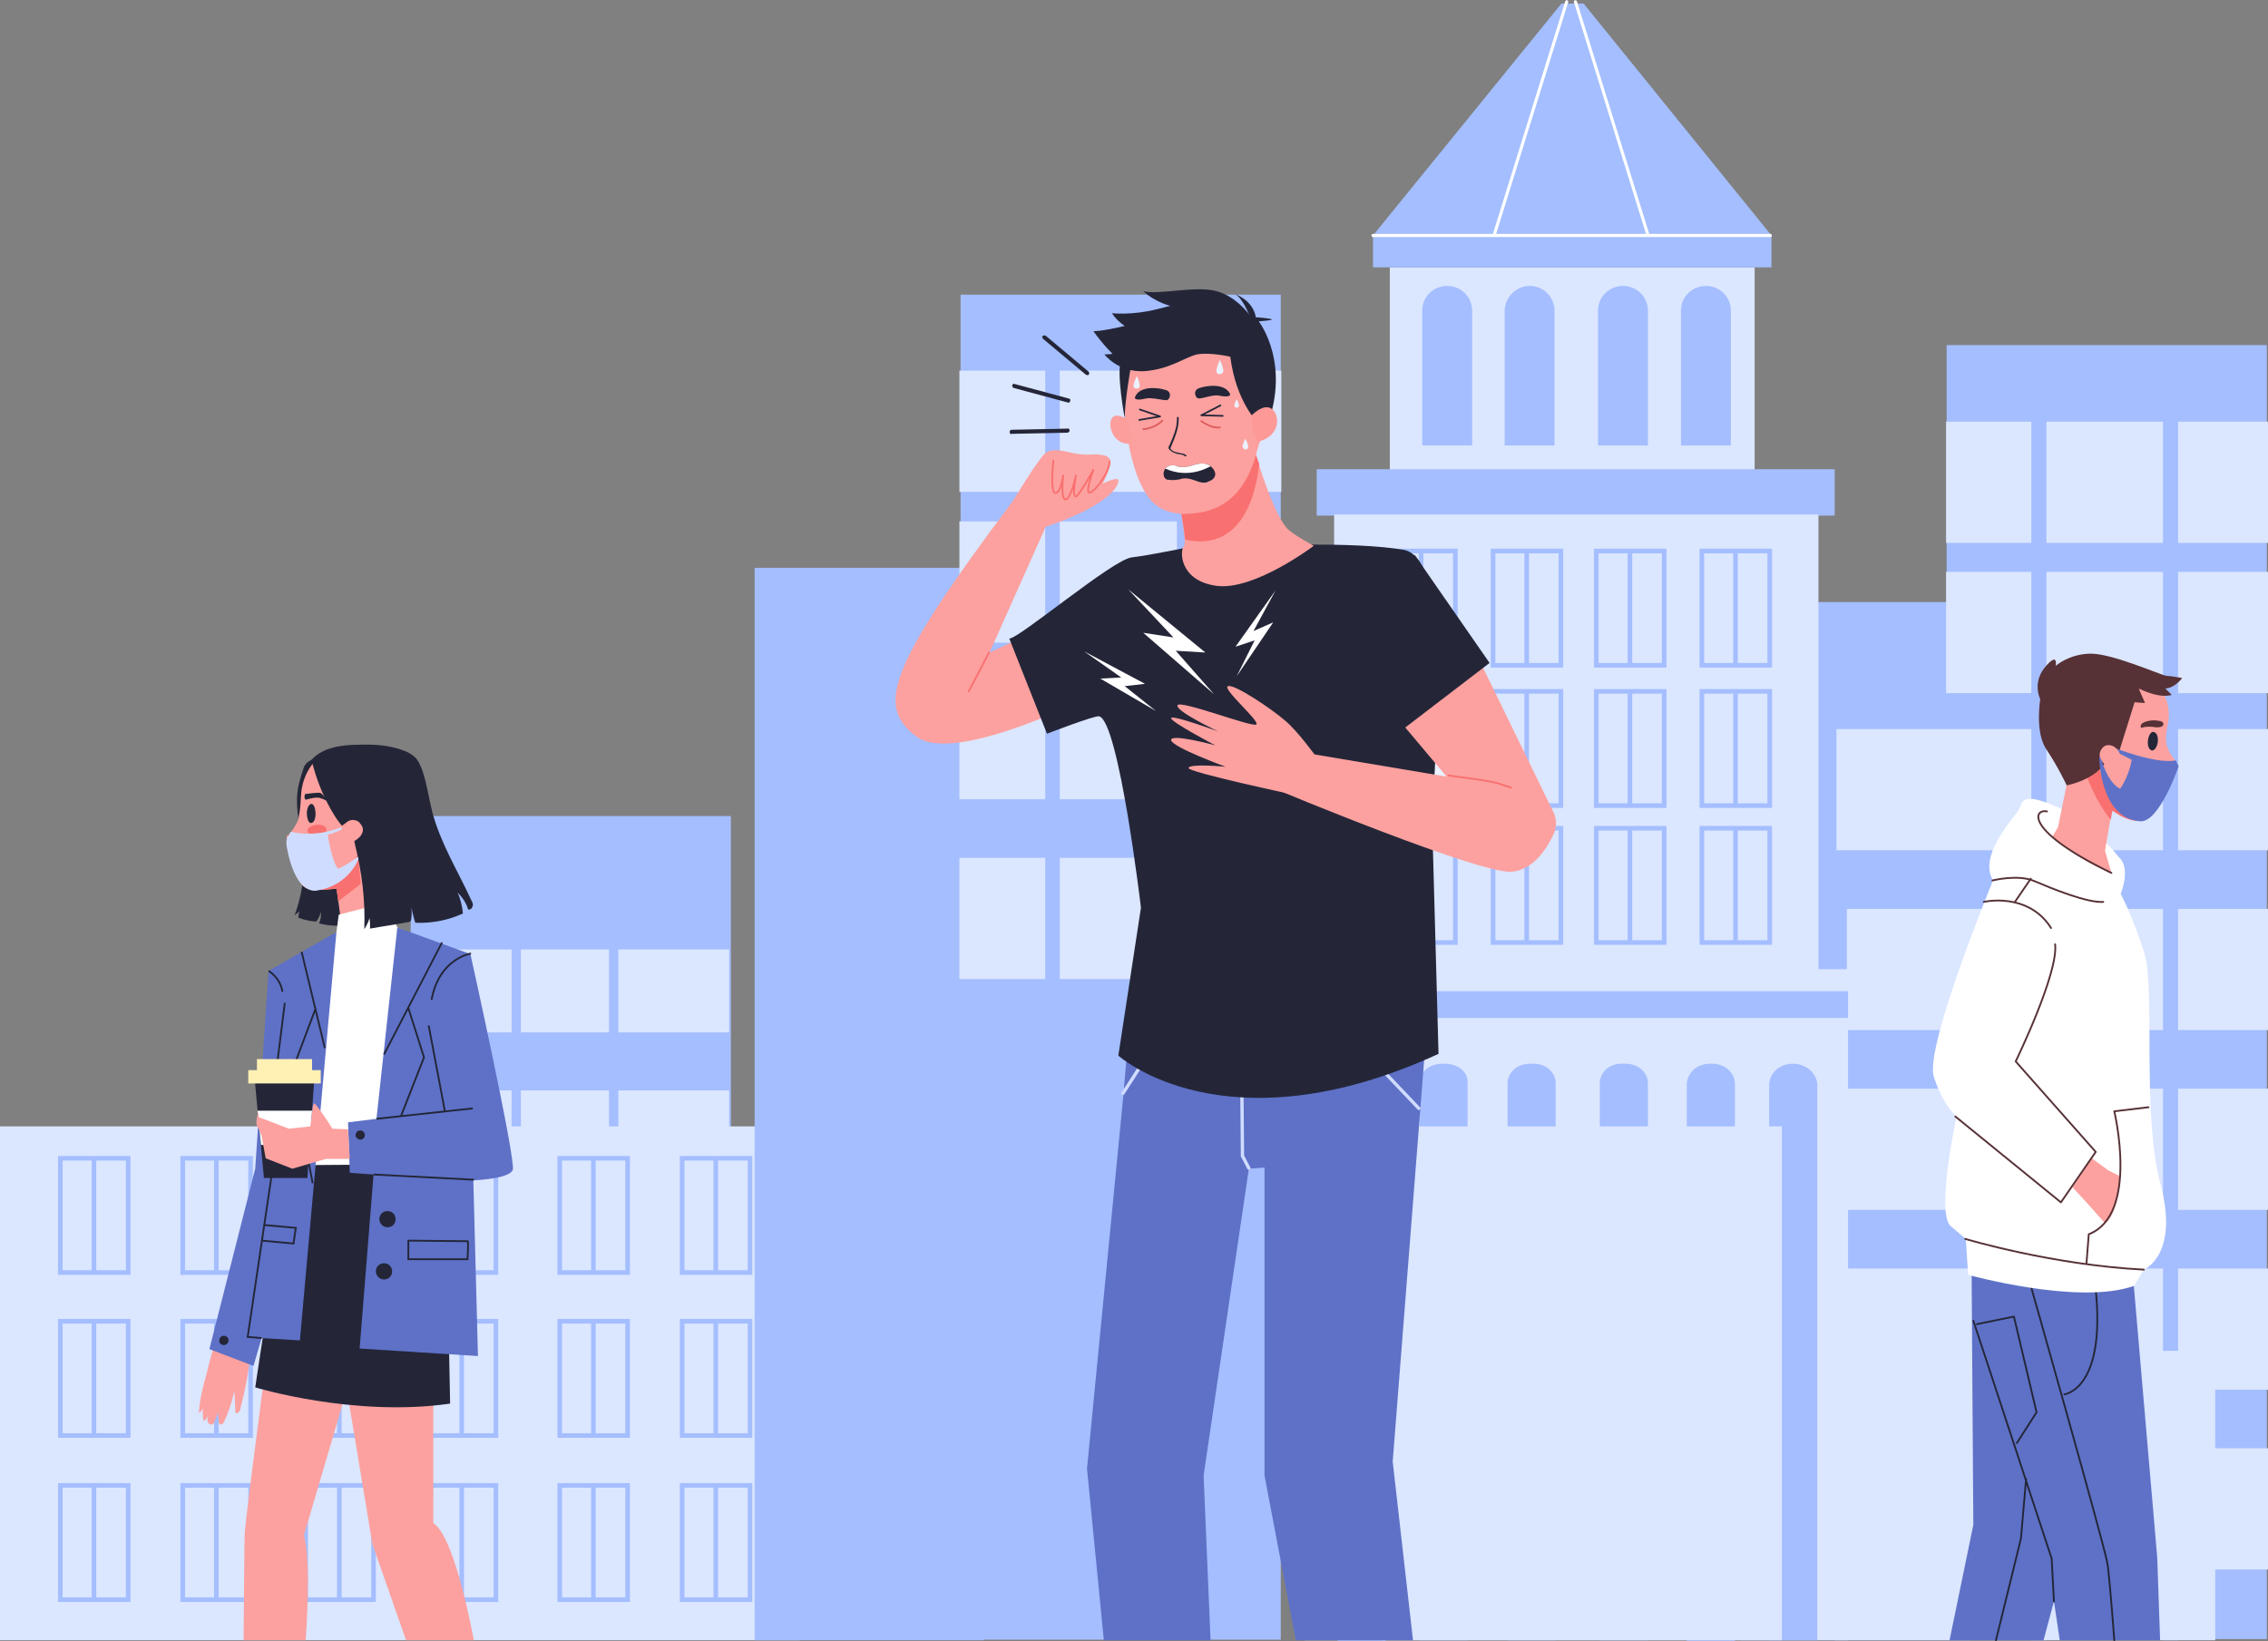<?xml version="1.0" encoding="utf-8"?>
<!-- Generator: Adobe Illustrator 22.1.0, SVG Export Plug-In . SVG Version: 6.00 Build 0)  -->
<svg version="1.1" id="Layer_1" xmlns="http://www.w3.org/2000/svg" xmlns:xlink="http://www.w3.org/1999/xlink" x="0px" y="0px"
	 width="391px" height="283px" viewBox="0 0 391 283" style="enable-background:new 0 0 391 283;" xml:space="preserve">
<rect x="0" y="0" width="391" height="283" fill="#808080" stroke="none"/>
<style type="text/css">
	.st0{fill:#A4BEFF;}
	.st1{fill:#DBE6FF;}
	.st2{fill:none;stroke:#A4BEFF;stroke-width:0.793;stroke-miterlimit:10;}
	.st3{fill:none;stroke:#FFFFFF;stroke-width:0.535;stroke-linecap:round;stroke-linejoin:round;stroke-miterlimit:10;}
	.st4{fill:#5E71C7;}
	.st5{fill:#FCA19F;}
	.st6{fill:#EBF1FF;}
	.st7{fill:#B4C9FF;}
	.st8{fill:none;stroke:#242638;stroke-width:0.311;stroke-linecap:round;stroke-linejoin:round;stroke-miterlimit:10;}
	.st9{fill:#FFFFFF;}
	.st10{fill:none;stroke:#563136;stroke-width:0.311;stroke-linecap:round;stroke-linejoin:round;stroke-miterlimit:10;}
	.st11{fill:#563136;}
	.st12{fill:#FFF9F8;}
	.st13{fill:#F97070;}
	.st14{fill:#242638;}
	.st15{fill:#E03D3D;}
	.st16{fill:#333333;}
	.st17{fill:none;stroke:#242638;stroke-width:0.311;stroke-miterlimit:10;}
	.st18{fill:#FFF0B3;}
	.st19{fill:#D0DCFF;}
	.st20{fill:none;stroke:#F97070;stroke-width:0.307;stroke-linecap:round;stroke-linejoin:round;stroke-miterlimit:10;}
	.st21{fill:none;stroke:#D0DCFF;stroke-width:0.57;stroke-linecap:round;stroke-linejoin:bevel;stroke-miterlimit:10;}
	.st22{fill:none;stroke:#F97070;stroke-width:0.308;stroke-linecap:round;stroke-linejoin:round;stroke-miterlimit:10;}
	.st23{fill:none;stroke:#242638;stroke-width:0.291;stroke-linecap:round;stroke-linejoin:round;stroke-miterlimit:10;}
	.st24{fill:#FD9997;}
	.st25{fill:#FC9E9C;}
	.st26{fill:none;stroke:#DD5B5B;stroke-width:0.291;stroke-linecap:round;stroke-linejoin:round;stroke-miterlimit:10;}
</style>
<g>
	<g>
		<polygon class="st0" points="126,140.7 70.8,140.7 70.8,282.5 126,282.5 126,140.7 		"/>
		<polygon class="st1" points="125.7,188 70.8,188 70.8,202.4 125.7,202.4 125.7,188 		"/>
		<polygon class="st1" points="125.7,163.7 70.8,163.7 70.8,178 125.7,178 125.7,163.7 		"/>
		<polygon class="st0" points="89.8,160.2 88.2,160.2 88.2,237.2 89.8,237.2 89.8,160.2 		"/>
		<polygon class="st0" points="106.6,160.2 105,160.2 105,237.2 106.6,237.2 106.6,160.2 		"/>
		<polygon class="st1" points="125.7,216.4 70.8,216.4 70.8,230.7 125.7,230.7 125.7,216.4 		"/>
		<polygon class="st1" points="137.9,194.2 0,194.2 0,282.8 137.9,282.8 137.9,194.2 		"/>
		<path class="st2" d="M129.3,199.7h-5.8h-5.9v19.7h11.7V199.7L129.3,199.7z M123.4,219.4v-19.5 M258,203.6h-5.8h-5.9v19.7H258
			V203.6L258,203.6z M252.1,223.3v-19.5 M278.2,203.6h-5.8h-5.9v19.7h11.7V203.6L278.2,203.6z M272.2,223.3v-19.5 M298.2,203.6h-5.8
			h-5.9v19.7h11.7V203.6L298.2,203.6z M292.2,223.3v-19.5 M258,227.9h-5.8h-5.9v19.7H258V227.9L258,227.9z M252.1,247.7v-19.5
			 M278.2,227.9h-5.8h-5.9v19.7h11.7V227.9L278.2,227.9z M272.2,247.7v-19.5 M298.2,227.9h-5.8h-5.9v19.7h11.7V227.9L298.2,227.9z
			 M292.2,247.7v-19.5 M258,253.2h-5.8h-5.9v19.7H258V253.2L258,253.2z M252.1,272.9v-19.5 M278.2,253.2h-5.8h-5.9v19.7h11.7V253.2
			L278.2,253.2z M272.2,272.9v-19.5 M298.2,253.2h-5.8h-5.9v19.7h11.7V253.2L298.2,253.2z M292.2,272.9v-19.5 M332.7,238.4h-5.8
			h-5.9v19.7h11.7V238.4L332.7,238.4z M326.8,258.1v-19.5 M352.9,238.4h-5.8h-5.9v19.7h11.7V238.4L352.9,238.4z M347,258.1v-19.5
			 M372.9,238.4h-5.8h-5.9v19.7h11.7V238.4L372.9,238.4z M367,258.1v-19.5 M108.2,199.7h-5.8h-5.9v19.7h11.7V199.7L108.2,199.7z
			 M102.3,219.4v-19.5 M85.5,199.7h-5.8h-5.9v19.7h11.7V199.7L85.5,199.7z M79.6,219.4v-19.5 M64.4,199.7h-5.8h-5.9v19.7h11.7V199.7
			L64.4,199.7z M58.5,219.4v-19.5 M43.2,199.7h-5.8h-5.9v19.7h11.7V199.7L43.2,199.7z M37.3,219.4v-19.5 M22.1,199.7h-5.8h-5.9v19.7
			h11.7V199.7L22.1,199.7z M16.2,219.4v-19.5 M129.3,227.8h-5.8h-5.9v19.7h11.7V227.8L129.3,227.8z M123.4,247.5v-19.5 M108.2,227.8
			h-5.8h-5.9v19.7h11.7V227.8L108.2,227.8z M102.3,247.5v-19.5 M85.5,227.8h-5.8h-5.9v19.7h11.7V227.8L85.5,227.8z M79.6,247.5
			v-19.5 M64.4,227.8h-5.8h-5.9v19.7h11.7V227.8L64.4,227.8z M58.5,247.5v-19.5 M43.2,227.8h-5.8h-5.9v19.7h11.7V227.8L43.2,227.8z
			 M37.3,247.5v-19.5 M22.1,227.8h-5.8h-5.9v19.7h11.7V227.8L22.1,227.8z M16.2,247.5v-19.5 M129.3,256.1h-5.8h-5.9v19.7h11.7V256.1
			L129.3,256.1z M123.4,275.9v-19.5 M108.2,256.1h-5.8h-5.9v19.7h11.7V256.1L108.2,256.1z M102.3,275.9v-19.5 M85.5,256.1h-5.8h-5.9
			v19.7h11.7V256.1L85.5,256.1z M79.6,275.9v-19.5 M64.4,256.1h-5.8h-5.9v19.7h11.7V256.1L64.4,256.1z M58.5,275.9v-19.5
			 M43.2,256.1h-5.8h-5.9v19.7h11.7V256.1L43.2,256.1z M37.3,275.9v-19.5 M22.1,256.1h-5.8h-5.9v19.7h11.7V256.1L22.1,256.1z
			 M16.2,275.9v-19.5"/>
		<polygon class="st0" points="339.6,103.8 300.1,103.8 300.1,282.8 339.6,282.8 339.6,103.8 		"/>
		<polygon class="st0" points="390.8,59.5 335.6,59.5 335.6,282.6 390.8,282.6 390.8,59.5 		"/>
		<polygon class="st1" points="391,239.6 318.4,239.6 318.4,218.7 391,218.7 391,239.6 		"/>
		<polygon class="st1" points="391,270.6 316.6,270.6 316.6,249.7 391,249.7 391,270.6 		"/>
		<polygon class="st0" points="169.6,97.9 130.1,97.9 130.1,282.8 169.6,282.8 169.6,97.9 		"/>
		<polygon class="st0" points="220.8,50.8 165.6,50.8 165.6,282.7 220.8,282.7 220.8,50.8 		"/>
		<polygon class="st1" points="318.6,167.1 224.9,167.1 224.9,282.8 318.6,282.8 318.6,167.1 		"/>
		<path class="st0" d="M234.8,183.4L234.8,183.4c-2.3,0-4.2,1.4-4.2,3.1v96.4h8.3v-96.4C239,184.7,237.1,183.4,234.8,183.4
			L234.8,183.4z"/>
		<path class="st0" d="M249.1,183.4h-0.4c-2.2,0-4,1.4-4,3.2v96.2h8.3v-96.2C253.1,184.8,251.3,183.4,249.1,183.4L249.1,183.4z"/>
		<path class="st0" d="M264.5,183.4h-0.8c-2.1,0-3.8,1.5-3.8,3.4v96h8.3v-96C268.2,184.9,266.5,183.4,264.5,183.4L264.5,183.4z"/>
		<path class="st0" d="M309.1,183.4L309.1,183.4c2.3,0,4.2,1.7,4.2,3.7v95.7H305v-95.7C305,185,306.8,183.4,309.1,183.4L309.1,183.4
			z"/>
		<path class="st0" d="M294.8,183.4h0.4c2.2,0,3.9,1.6,3.9,3.5v96h-8.3v-96C290.9,184.9,292.6,183.4,294.8,183.4L294.8,183.4z"/>
		<path class="st0" d="M279.5,183.4h0.8c2.1,0,3.8,1.5,3.8,3.4v96h-8.3v-96C275.8,184.9,277.4,183.4,279.5,183.4L279.5,183.4z"/>
		<polygon class="st1" points="307.2,194.2 238.2,194.2 238.2,282.8 307.2,282.8 307.2,194.2 		"/>
		<polygon class="st1" points="220.9,84.8 165.4,84.8 165.4,63.9 220.9,63.9 220.9,84.8 		"/>
		<polygon class="st1" points="220.9,110.8 165.4,110.8 165.4,89.9 220.9,89.9 220.9,110.8 		"/>
		<polygon class="st1" points="220.9,137.8 165.4,137.8 165.4,116.9 220.9,116.9 220.9,137.8 		"/>
		<polygon class="st1" points="220.9,168.8 165.4,168.8 165.4,147.9 220.9,147.9 220.9,168.8 		"/>
		<polygon class="st0" points="205.4,59.6 202.9,59.6 202.9,173.5 205.4,173.5 205.4,59.6 		"/>
		<polygon class="st0" points="182.7,59.6 180.2,59.6 180.2,173.5 182.7,173.5 182.7,59.6 		"/>
		<polygon class="st1" points="391,93.6 335.5,93.6 335.5,72.7 391,72.7 391,93.6 		"/>
		<polygon class="st1" points="391,119.5 335.5,119.5 335.5,98.6 391,98.6 391,119.5 		"/>
		<polygon class="st1" points="391,146.6 316.6,146.6 316.6,125.7 391,125.7 391,146.6 		"/>
		<polygon class="st1" points="391,177.6 318.4,177.6 318.4,156.7 391,156.7 391,177.6 		"/>
		<polygon class="st1" points="391,208.6 316.6,208.6 316.6,187.7 391,187.7 391,208.6 		"/>
		<polygon class="st0" points="375.5,68.4 372.9,68.4 372.9,282.8 375.5,282.8 375.5,68.4 		"/>
		<polygon class="st0" points="352.8,68.4 350.2,68.4 350.2,282.8 352.8,282.8 352.8,68.4 		"/>
		<polygon class="st1" points="302.5,46.1 239.6,46.1 239.6,81.1 302.5,81.1 302.5,46.1 		"/>
		<polygon class="st0" points="318.6,170.9 224.9,170.9 224.9,175.5 318.6,175.5 318.6,170.9 		"/>
		<polygon class="st0" points="316.3,80.9 227,80.9 227,88.9 316.3,88.9 316.3,80.9 		"/>
		<path class="st0" d="M279.8,49.3L279.8,49.3c2.4,0,4.3,1.9,4.3,4.3v23.2h-8.6V53.5C275.5,51.2,277.4,49.3,279.8,49.3L279.8,49.3z"
			/>
		<path class="st0" d="M294.1,49.3L294.1,49.3c2.4,0,4.3,1.9,4.3,4.3v23.2h-8.6V53.5C289.8,51.2,291.7,49.3,294.1,49.3L294.1,49.3z"
			/>
		<path class="st0" d="M249.5,49.3L249.5,49.3c2.4,0,4.3,1.9,4.3,4.3v23.2h-8.6V53.5C245.2,51.2,247.1,49.3,249.5,49.3L249.5,49.3z"
			/>
		<path class="st0" d="M263.7,49.3L263.7,49.3c2.4,0,4.3,1.9,4.3,4.3v23.2h-8.6V53.5C259.5,51.2,261.4,49.3,263.7,49.3L263.7,49.3z"
			/>
		<polygon class="st1" points="313.5,88.7 230,88.7 230,167.6 313.5,167.6 313.5,88.7 		"/>
		<path class="st2" d="M250.9,95h-5.8h-5.9v19.7h11.7V95L250.9,95z M245,114.7V95.2 M269.1,95h-5.8h-5.9v19.7h11.7V95L269.1,95z
			 M263.2,114.7V95.2 M286.9,95h-5.8h-5.9v19.7h11.7V95L286.9,95z M281,114.7V95.2 M305.1,95h-5.8h-5.9v19.7h11.7V95L305.1,95z
			 M299.2,114.7V95.2 M250.9,119.2h-5.8h-5.9v19.7h11.7V119.2L250.9,119.2z M245,138.9v-19.5 M269.1,119.2h-5.8h-5.9v19.7h11.7
			V119.2L269.1,119.2z M263.2,138.9v-19.5 M286.9,119.2h-5.8h-5.9v19.7h11.7V119.2L286.9,119.2z M281,138.9v-19.5 M305.1,119.2h-5.8
			h-5.9v19.7h11.7V119.2L305.1,119.2z M299.2,138.9v-19.5 M250.9,142.8h-5.8h-5.9v19.7h11.7V142.8L250.9,142.8z M245,162.5V143
			 M269.1,142.8h-5.8h-5.9v19.7h11.7V142.8L269.1,142.8z M263.2,162.5V143 M286.9,142.8h-5.8h-5.9v19.7h11.7V142.8L286.9,142.8z
			 M281,162.5V143 M305.1,142.8h-5.8h-5.9v19.7h11.7V142.8L305.1,142.8z M299.2,162.5V143"/>
		<polygon class="st0" points="273,0.6 269.2,0.6 236.7,40.6 236.7,46.1 305.4,46.1 305.4,40.6 273,0.6 		"/>
		<path class="st3" d="M236.7,40.6h68.5 M271.6,0.3l12.5,40.2 M270.1,0.3l-12.5,40.2"/>
		<polygon class="st1" points="381.9,232.9 316.3,232.9 316.3,282.8 381.9,282.8 381.9,232.9 		"/>
	</g>
	<g>
		<path class="st4" d="M190.3,282.8l-2.9-29.6l6.3-64.7l1-12l40-3.6l11,7.6l-5.6,71.5l3.5,30.8h-20.2l-5.4-28.4l0-53.1l-2.7,0.2
			l-7.8,52.9l1.2,28.4H190.3z"/>
		<path class="st5" d="M70,282.8h11.7c-1.8-9.2-4.3-18.5-7-20.2v-36l-17,0.4l6.5,39.2L70,282.8z"/>
		<path class="st5" d="M52.7,282.8c0.5-7.6,0.6-14.7-0.3-18.1l10.3-35l-15.5-4.8c0,0-4.8,36-5,39.4c-0.1,1.3-0.1,9.4-0.2,18.5H52.7z
			"/>
		<polygon class="st6" points="250.8,137.8 195.3,137.8 195.3,116.9 250.8,116.9 250.8,137.8 		"/>
		<polygon class="st7" points="212.6,59.6 210.1,59.6 210.1,173.5 212.6,173.5 212.6,59.6 		"/>
		<polygon class="st7" points="68.9,160.2 67.3,160.2 67.3,237.2 68.9,237.2 68.9,160.2 		"/>
		<g>
			<polygon class="st4" points="336.1,282.8 352.3,282.8 354.1,276.1 355.1,282.8 372.4,282.8 371.9,268.5 367.6,218.6 339.9,218.5 
				340.2,262.9 			"/>
			<path class="st8" d="M354.1,276.1l-0.4-7.4l-13.5-41 M364.5,282.7 M349.6,219.9c0,0,13.2,46.5,13.7,49.6c0.2,1,0.7,6.5,1.2,13.3
				 M344.1,282.8 M349.3,255l-0.9,10.3l-4.3,17.5 M355.9,240.4c0,0,7.4-0.8,5.3-19 M340.8,228.3l6.4-1.3l3.9,16.5l-3.4,5.3"/>
			<path class="st9" d="M365.2,147.7c0,0-4.4-5.9-10.6-8.6c-6.2-2.7-5.9-0.8-6.5,0.4c-0.6,1.2-7.2,7.9-4.5,12.3
				c0,0-11.9,28.8-10.2,33.9c1.7,5.1,3.9,6.8,3.9,6.8s-3.6,16.7-1,18.9c2.6,2.2,2.6,2.2,2.6,2.2l0.4,6.2c0,0,19.1,5.3,28.6,1.9
				l1.7-2.8c0,0,6.1-2.5,2.9-14.6c-3.3-12.1-0.9-33.7-2.8-39.9c-1.9-6.2-4.1-10.3-4.1-10.3S367.5,149.6,365.2,147.7L365.2,147.7z"/>
			<path class="st5" d="M360.6,199.7l2.9,2.1l2,1c0,0-0.4,6.8-2.6,8.1l-3.2-3.6l-2.4-2.6L360.6,199.7L360.6,199.7z"/>
			<path class="st10" d="M337.1,192.5l18.2,14.8l6-8.7L347.5,183c0,0,7.4-15.2,6.8-20.2 M370.4,190.9l-5.9,0.7
				c0,0,4.3,17.8-4.4,21.2l-0.4,5.1 M338.8,213.6c0,0,15,4.5,30.8,5.3 M343.5,151.8c0,0,4.4-1.1,7.2,0.1c2.8,1.2,9.1,3.8,11.9,3.6
				 M342,155.5c0,0,2.5-0.6,5.4,0.1c2.1,0.5,4.5,1.7,6.2,4.4 M350.1,151.5l-2.8,4.1"/>
			<path class="st5" d="M364.3,138.5l-1.4,8.2l1.1,3.8c0,0-4.1-1.2-10.2-6.2l1-1.7l2.1-10.3L364.3,138.5L364.3,138.5z"/>
			<path class="st5" d="M352,126.6c-0.5-2.3-0.5-4.8,0.5-7.3c2.9-7.8,11.4-6.1,17.3-3c2.5,1.3,4.2,4.2,4.1,7.1
				c0,1.3-0.5,2.5-0.5,3.8c0,2.8,2,3.9,1.9,4.6c-0.1,0.4-1.1,1.3-1.4,1.1c-0.1,0-0.4,0.7-0.5,1c-0.2,1.6-0.6,3.6-1.4,4.9
				c-2.6,4.9-6.9,1.6-10.5-1.1C357.5,134.9,353.1,131.6,352,126.6L352,126.6z"/>
			<path class="st11" d="M372.3,124.3c-1-0.2-2-0.1-2.8,0.3c-0.2,0.1-0.3,0.2-0.4,0.4c-0.1,0.2-0.1,0.4,0.1,0.5
				c0.4-0.2,0.9-0.2,1.4-0.2c0.3,0,0.6,0,1,0.1c0.3,0,0.7,0,1-0.1c0.3-0.1,0.5-0.5,0.3-0.7C372.7,124.4,372.5,124.3,372.3,124.3
				L372.3,124.3z"/>
			<path class="st12" d="M373.5,134.7c-0.2,0-0.5,0-0.7-0.1c-0.9-0.2-1.8-0.4-2.7-0.7l-0.2,0l-0.1,0.2c0,0.2,0,0.4,0.1,0.6
				c0.4,1.4,1.5,2.6,2.9,3C373.1,136.7,373.3,135.7,373.5,134.7L373.5,134.7z"/>
			<path class="st13" d="M369.7,141.3c-2.1-0.6-7.8-5.2-7.7-9.5l-2.4,1.7c0,0,1.8,5,4.3,7.8c0.1-0.5,0.2-1.4,0.3-1.5
				C366.2,141.2,368.1,141.9,369.7,141.3L369.7,141.3z"/>
			<path class="st11" d="M356.3,135.4c0,0,5.7-1,7.2-5l1.8-0.7l3.7-11.8l-17.2,2.2c0,0-1.1,6.1,1,9.1
				C354.8,132.2,356.3,135.4,356.3,135.4L356.3,135.4z"/>
			<path class="st14" d="M372,127.9c0.1-0.9-0.2-1.6-0.7-1.7c-0.5-0.1-0.9,0.6-1,1.5c-0.1,0.9,0.2,1.6,0.7,1.7
				C371.5,129.4,371.9,128.7,372,127.9L372,127.9z"/>
			<path class="st10" d="M352.9,139.9c-2.4-0.5-3.8,3.4,11.1,10.6"/>
			<path class="st11" d="M352,121.1c0,0-1.9-3,0.5-6c2.4-2.9,1.9-0.3,1.9-0.3s2.2-2,5.9-2.1c3.7-0.1,12,3.6,13.1,3.8
				c1.2,0.1,2.8,0.4,2.8,0.4s-1.2,1.7-2.9,1.8l1.1,1.1c0,0-1.8,0.8-5.7-1.1l1.1,2.5c0,0-2.9-0.1-3.3-0.5
				C365.9,120.3,352,121.1,352,121.1L352,121.1z"/>
			<path class="st4" d="M364.4,128.9c0,0,7.3,2.9,10.7,2.2l0.5,1c0,0-3.3,9.7-6.6,9.5c-7.1-0.5-7.1-11.2-7.1-11.2l0.3,0.3
				c0,0,1,4.1,3.3,5.3c0,0,1.5-2,2-5l-4.1-2.1L364.4,128.9L364.4,128.9z"/>
			<path class="st5" d="M362,130.4c0.1,0.3,0.2,0.5,0.3,0.7c0.3,0.6,1,1.1,1.6,1c0.4-0.1,0.8-0.4,1-0.7c0.2-0.4,0.4-0.8,0.5-1.2
				c0-0.1,0.1-0.2,0-0.3c0-0.1-0.1-0.2-0.1-0.3c-0.3-0.4-0.6-0.8-1.1-1c-0.5-0.2-1.2-0.2-1.6,0.2C362.1,129.3,361.9,129.9,362,130.4
				L362,130.4z"/>
		</g>
		<path class="st5" d="M37.6,243.5c0,0.5,0.1,1,0.1,1.5c0,0.3,0.1,0.6,0.4,0.6c0.2,0,0.4-0.2,0.5-0.4c0.8-1.7,1.4-3.5,1.8-5.4
			c0.1,1.3,0.1,2.5,0.2,3.8c0.3,0.2,0.7-0.2,0.8-0.6c1-3.7,1.6-7.5,2-11.2c0-0.2,0-0.3,0-0.5c-0.1-0.2-0.2-0.3-0.4-0.4
			c-1.5-1.1-3.5-1.6-5.4-1.4c-0.7,2.5-1.4,4.9-2,7.4c-0.6,2.2-1.2,4.4-1.3,6.7c0.5-0.3,0.8-0.8,0.8-1.3c-0.2,0.9-0.2,1.8,0,2.7
			c0.4-0.2,0.6-0.6,0.8-0.9c-0.1,0.3-0.2,0.7-0.1,1c0.1,0.3,0.5,0.6,0.8,0.5c0.2-0.1,0.3-0.3,0.4-0.5
			C37.2,244.5,37.4,244,37.6,243.5L37.6,243.5z"/>
		<path class="st14" d="M60.8,159.4c-0.1-1.5-0.3-3.1-0.3-4.6c-0.1-2.2,0-4.4-0.2-6.5c-0.2-1.9-0.5-3.8-0.8-5.8
			c-0.5-2.7-0.9-5.4-1.4-8c-0.2-1.2-0.5-2.6-1.4-3.5c-0.2-0.2-0.4-0.4-0.7-0.4c-0.2-0.1-0.5,0-0.7,0c-1,0.2-2.1,0.4-2.7,1.3
			c-0.2,0.3-0.3,0.6-0.4,1c-0.3,0.8-0.5,1.6-0.7,2.4c-0.9,3.9,0.5,8,0.8,12c0.3,3.6-0.3,7.2-1.5,10.5c0.3-0.2,0.5-0.4,0.8-0.7
			c-0.1,0.4-0.1,0.8-0.2,1.1c1,0.4,2,0.6,3.1,0.7c0.4-0.5,0.7-1.1,0.8-1.7c0.1,0.7,0,1.3-0.3,2C56.8,159.7,58.8,159.7,60.8,159.4
			L60.8,159.4z"/>
		<path class="st5" d="M58,129.2c-3,0.3-5.3,3.4-5.9,6.4c-0.3,1.3-0.2,2.7-0.4,4.1c-0.1,0.8-1.4,6.9-0.8,9.7c1,4.3,1.2,4.6,9.7,3.5
			C73.1,151.2,80.8,126.8,58,129.2L58,129.2z"/>
		<path class="st14" d="M52.7,137.9c0,0,1.8-0.6,2.5-0.3c0.7,0.2,1.4,0.6,1.4,0.6s-1-1.4-1.4-1.5c-0.4-0.1-2.6,0.2-2.6,0.2
			S52.3,137.5,52.7,137.9L52.7,137.9z"/>
		<path class="st14" d="M54.4,140.3c0-0.9-0.3-1.7-0.7-1.7c-0.4,0-0.8,0.7-0.8,1.6c0,0.9,0.3,1.7,0.7,1.7
			C54.1,141.9,54.4,141.2,54.4,140.3L54.4,140.3z"/>
		<path class="st13" d="M53,143.2c0-0.5,0.7-0.9,1.6-1c0.9-0.1,1.7,0.3,1.7,0.8c0,0.5-0.7,0.9-1.6,1C53.8,144,53,143.7,53,143.2
			L53,143.2z"/>
		<path class="st5" d="M49.4,144.4c0,0.1,0.1,0.2,0.1,0.3c0.3,0.5,1.1,0.9,1.6,1.1c0.6-1.2,0.7-2.6,1-3.9c0.1-0.6,0.1-1.3-0.3-1.6
			c-0.4,1.4-1.2,2.7-2.1,3.7C49.5,144,49.4,144.2,49.4,144.4L49.4,144.4z"/>
		<path class="st5" d="M57.9,152.3c0,0,1.2,8.4,1.1,8.8c-0.1,0.4-0.7,1.4-0.7,1.4s5.4,2.1,8.8-1.5c0,0-0.1-2.3-0.5-2.9
			c-0.4-0.6-2.1-7.7-2.1-7.7L57.9,152.3L57.9,152.3z"/>
		<path class="st13" d="M61.7,147.2l0.5,5.2l-3.9,3c-0.1-0.8-0.2-1.6-0.3-2.2c-2.5,0.3-4,0.3-5,0C53.8,153.1,59.2,152.7,61.7,147.2
			L61.7,147.2z"/>
		<path class="st15" d="M53,147.3c-0.4,0-0.7,0-1.1-0.1c-0.2,0-0.4-0.1-0.6-0.1c-0.2,0-0.4,0.1-0.5,0.2c0,0.8,0,1.5,0.2,2
			c0,0.1,0,0.2,0.1,0.3c0.1,0.1,0.2,0.1,0.4,0.1c0.7,0,1.3-0.3,1.8-0.8c0.5-0.5,0.8-1.1,1-1.7v-0.1C53.8,147.3,53.4,147.3,53,147.3
			L53,147.3z"/>
		<path class="st16" d="M50.8,148.4l-0.1-0.1l0.1-0.1c0,0,2.1,0.3,3.3-1.2l0.1,0l0,0.1C53.1,148.8,50.9,148.5,50.8,148.4L50.8,148.4
			L50.8,148.4z"/>
		<polygon class="st9" points="68.5,159.9 66.6,155.6 58.4,157.7 58,160.7 53.9,164.6 51,204.2 67.4,205.6 71.3,161.1 68.5,159.9 		
			"/>
		<path class="st14" d="M76.8,200.7l-27,0.2L44,239.2c0,0,17,5.2,33.6,2.8L76.8,200.7L76.8,200.7z"/>
		<path class="st4" d="M68.5,159.9l-3.6,33l-4.9,0.6l0.3,8.7l4.1,0.3l-2.4,30l20.4,1.3l-0.8-30.3c0,0,6.2-0.2,6.8-1.8
			c0.6-1.6-7.3-37.2-7.3-37.2L68.5,159.9L68.5,159.9z"/>
		<polygon class="st4" points="58,160.7 51.7,231.1 45.1,230.7 43.7,235.5 36.1,232.6 44,201.5 46.3,167.4 58,160.7 		"/>
		<path class="st17" d="M64.9,192.9l16.6-1.8 M76.7,191.6l-2.8-14.8 M81.2,164.4c0,0-5.5,0.8-6.8,8 M76.2,162.5l-10,19.3
			 M70.4,173.8l2.7,8.5l-4,10.2 M45.1,230.7l-2.4-0.2l4.5-30.4l0.7-17.6l1.2-9.6 M52,164.1l4,16.6 M54.4,173.9l-4.1,10.9l3.6,19.2
			 M64.4,202.5l17.3,0.9"/>
		<path class="st14" d="M61.3,195.7c0-0.4,0.3-0.8,0.8-0.8c0.4,0,0.8,0.3,0.8,0.8c0,0.4-0.3,0.8-0.8,0.8
			C61.6,196.4,61.3,196.1,61.3,195.7L61.3,195.7z"/>
		<path class="st14" d="M37.8,231.1c0-0.4,0.3-0.8,0.8-0.8c0.4,0,0.8,0.3,0.8,0.8c0,0.4-0.3,0.8-0.8,0.8
			C38.1,231.9,37.8,231.6,37.8,231.1L37.8,231.1z"/>
		<path class="st14" d="M65.4,210.2c0-0.8,0.6-1.4,1.4-1.4c0.8,0,1.4,0.6,1.4,1.4c0,0.8-0.6,1.4-1.4,1.4
			C66,211.6,65.4,210.9,65.4,210.2L65.4,210.2z"/>
		<path class="st14" d="M64.8,219.2c0-0.8,0.6-1.4,1.4-1.4c0.8,0,1.4,0.6,1.4,1.4c0,0.8-0.6,1.4-1.4,1.4
			C65.4,220.6,64.8,219.9,64.8,219.2L64.8,219.2z"/>
		<path class="st17" d="M80.6,214l-10.2-0.1v3.2h10.2C80.6,217.1,80.8,213.8,80.6,214L80.6,214z M45.5,211.2l5.5,0.5l-0.4,2.7
			l-5.4-0.5"/>
		<polygon class="st14" points="45.5,203.1 43.9,186 54.2,185.8 53,203.1 45.5,203.1 		"/>
		<polygon class="st9" points="45,197.4 44.4,191.5 53.8,191.5 53.4,197.4 45,197.4 		"/>
		<polygon class="st18" points="42.8,184.5 55.3,184.5 55.3,186.8 42.8,186.8 42.8,184.5 		"/>
		<polygon class="st18" points="44.3,185.1 53.8,185.1 53.8,182.6 44.3,182.6 44.3,185.1 		"/>
		<path class="st17" d="M46.3,167.4c0,0,2,1.1,2.4,3.6"/>
		<path class="st5" d="M60,194.7l-2.7-0.1c0,0-1.7-2.8-3-4.3c-0.4-0.4-0.5,1.7-0.5,1.7l-0.3,2.2l-3.7,0.4l-5.2-2l-0.1-0.8
			c0,0-0.5,1.8-0.2,2.3c0.3,0.4,0.8,1.7,0.8,1.7l0.7,3.9l4.6,1.8l5.8-1.7h4.1L60,194.7L60,194.7z"/>
		<path class="st14" d="M74.5,139.9c-0.6-2.4-0.9-4.8-1.7-7.1c-0.3-0.8-0.6-1.5-1.1-2.1c-0.6-0.6-1.3-1-2.1-1.3
			c-2.4-0.9-5-1.1-7.6-1c-3,0-6.3,0.4-8.3,2.6c0.8,3.3,2.1,6.6,3.9,9.5c0.5,0.8,1.1,1.7,1.8,2.3c0.4,0.3,0.8,0.6,1.1,1
			c0.4,0.5,0.6,1.1,0.7,1.8c1.2,4.8,1.8,9.7,1.6,14.6c0.4-0.6,0.7-1.2,0.9-1.9c0.1,0.6,0.1,1.2,0.1,1.8c2.2-0.4,4.4-0.7,6.5-1.1
			c0.2,0,0.3-0.1,0.4-0.1c0.1-0.1,0.2-0.3,0.2-0.5c0.1-0.7,0.1-1.4,0-2c0.2,0.9,0.4,1.8,0.7,2.7c2.8,0.1,5.6-0.4,8.2-1.6
			c-0.1-1.2-0.4-2.5-0.9-3.6c0.8,0.8,1.5,1.8,1.8,2.9c0.4,0.1,0.7-0.2,0.8-0.6c0.1-0.4-0.1-0.7-0.3-1.1
			C78.9,150.1,75.9,145.3,74.5,139.9L74.5,139.9z"/>
		<path class="st19" d="M50.1,143.4c0,0,4.2,1.2,9-0.9l0.1,0.4c0,0-2,0.9-2.7,1c0,0,0.7,4.7,1.8,5.9c0,0,2.1-1,3.4-2.1l0.1,0.4
			c0,0-1.6,4.5-7,5.4c0,0-3.8,1.4-5.4-7.7c-0.1-0.7,0-1.4,0.5-1.9L50.1,143.4L50.1,143.4z"/>
		<path class="st5" d="M62.4,143.7c-0.1,0.3-0.3,0.5-0.5,0.7c-0.5,0.5-1.2,0.9-1.9,0.7c-0.4-0.2-0.7-0.6-0.9-1
			c-0.2-0.4-0.2-0.9-0.2-1.4c0-0.1,0-0.2,0.1-0.3c0-0.1,0.1-0.2,0.2-0.2c0.4-0.3,0.8-0.7,1.3-0.8c0.6-0.1,1.3,0.1,1.6,0.6
			C62.6,142.5,62.7,143.2,62.4,143.7L62.4,143.7z"/>
		<path class="st5" d="M190.6,118.8c0,0-25.6,13.4-32.6,8.2c-7-5.2-5-11.8,16.6-40.6l6.8,1.9l-10.8,24.2l14.8-6.9L190.6,118.8
			L190.6,118.8z"/>
		<path class="st5" d="M174.5,86.6c0,0,4.7-7.9,5.9-8.6c1.2-0.8,3.5-0.1,3.5-0.1s2.2,0.5,3.4,0.5c1.2-0.1,3.8-0.2,4.1,0.9
			c0.3,1-1.3,4.1-1.3,4.1s1.7-0.9,2.5-0.8c0.8,0.1-0.1,4.4-13.5,8.6L174.5,86.6L174.5,86.6z"/>
		<path class="st20" d="M181.6,79.4c0,0-0.6,5.4,0.3,5.6c0.9,0.2,1.4-3,1.4-3s-0.5,4.1,0.4,4.1c0.9,0,1.8-4.1,1.8-4.1
			s-0.7,3.4-0.1,3.6c0.5,0.2,3.1-4.6,3.1-4.6s-1.3,3.5-0.8,3.9c0.6,0.4,3.4-3,3.6-5.3 M170.5,112.5c0,0-3.2,6.2-3.5,6.7"/>
		<path class="st21" d="M244.6,191.1l-13.5-14.2l-14.7,0.2 M215.3,201.4l-1.1-2.1l-0.2-22.2l-13.3,0.4l-7.1,11"/>
		<path class="st14" d="M205.6,94.2c0,0-7.1,1.5-10.5,1.9c-3.3,0.4-19.4,14-21.1,14l6.5,16.4c0,0,8.3-3.2,9-3c3.4,0.9,7.2,33,7.2,33
			l-3.9,25.5c0,0,18.4,16.6,55.2-0.3l-1.1-40.2l0.6-11.6c0,0,3-33.6-5.5-35.1c-8.5-1.5-26.5-0.7-26.5-0.7L205.6,94.2L205.6,94.2z"/>
		<path class="st5" d="M251.9,107.4l15.9,32.6c0.6,1.2,0.6,2.7,0,3.9c-1.1,2.4-3.5,6.1-7.2,6.4c-5.6,0.4-40.6-14.2-40.6-14.2
			l3.8-6.5l25.6,4.3L236,118L251.9,107.4L251.9,107.4z"/>
		<path class="st14" d="M174.8,66.9l9.3,2.5c0.2,0.1,0.4-0.1,0.4-0.3c0.1-0.2-0.1-0.4-0.3-0.4l-9.3-2.5c-0.2-0.1-0.4,0.1-0.4,0.3
			C174.5,66.7,174.6,66.8,174.8,66.9L174.8,66.9z"/>
		<path class="st14" d="M179.8,58.4l7.4,6.2c0.2,0.1,0.4,0.1,0.5,0c0.1-0.1,0.1-0.4,0-0.5l-7.4-6.2c-0.2-0.1-0.4-0.1-0.5,0
			C179.6,58,179.7,58.2,179.8,58.4L179.8,58.4z"/>
		<path class="st14" d="M174.4,74.8l9.6-0.2c0.2,0,0.4-0.2,0.4-0.4c0-0.2-0.2-0.4-0.4-0.3l-9.6,0.2c-0.2,0-0.4,0.2-0.3,0.4
			C174,74.7,174.2,74.9,174.4,74.8L174.4,74.8z"/>
		<path class="st5" d="M227,130.6c0,0-3.2-4.5-5.5-6.4c-2.3-2-8.7-6.3-9.8-5.9c-1.1,0.4,5.5,6,4.9,6.6c-0.6,0.6-13.2-4.3-13.6-3.3
			c-0.4,1,7,4.5,7,4.5s-7.9-2.9-8.1-2.3c-0.2,0.6,7.6,4.7,7.6,4.7s-7.7-2.1-7.6-0.9c0.1,1.2,9.4,4.6,9.4,4.6s-6.1-0.6-6.4,0.2
			c-0.3,0.7,18.5,4.7,18.5,4.7L227,130.6L227,130.6z"/>
		<polygon class="st14" points="243.9,95.7 256.8,114.3 241,126.4 230.5,113.7 243.9,95.7 		"/>
		<path class="st22" d="M249.7,133.7c8.2,1.1,7.5,1,10.8,2.1"/>
		<path class="st5" d="M226.5,94.1c0,0-3-1.6-4.3-2.7c-2.5-2.1-5.6-12.7-5.6-12.7l-14,4.6c0,0,2.2,10.3,1.5,10.9
			c-0.7,0.6-0.9,5.9,5.6,6.8C216.2,101.9,226.5,94.1,226.5,94.1L226.5,94.1z"/>
		<path class="st13" d="M216.4,78c0,0,0.4,1.3,0.7,2c-1.8,15.1-10.5,13.6-12.8,13c-0.2-2.9-1.6-9.5-1.6-9.5L216.4,78L216.4,78z"/>
		<g>
			<defs>
				<path id="SVGID_39_" d="M196.9,57.7c1.9-1.9,4.3-3.1,6.7-3.7c4.2-1.1,8.4-0.5,11.6,2.5c2.6,2.5,3.6,5.9,3.8,8.9
					c0.3,4.2-0.9,7.8-0.9,7.8c-0.5,1.6-1,3.3-1.5,4.9c-1.5,5.8-4.7,9.5-9.9,10.3c-3.2,0.5-6.4,0.2-8.5-2.4
					c-3.5-4.4-4.5-13.6-4.5-19.4C193.6,63.3,194.4,60.2,196.9,57.7L196.9,57.7z"/>
			</defs>
			<use xlink:href="#SVGID_39_"  style="overflow:visible;fill:#FCA19F;"/>
			<clipPath id="SVGID_1_">
				<use xlink:href="#SVGID_39_"  style="overflow:visible;"/>
			</clipPath>
		</g>
		<path class="st14" d="M204.3,78.7c-0.2-0.3-0.6-0.3-1-0.4c-0.2,0-0.3,0-0.5-0.1c-0.4-0.1-0.8-0.3-1.1-0.6
			c-0.1-0.1-0.1-0.1-0.2-0.2c-0.1-0.2,0-0.5,0.1-0.6c0.7-1.6,1.4-3.2,1.3-4.9l0.3,0c0.1,1.8-0.6,3.4-1.3,5.1
			c-0.1,0.1-0.1,0.3-0.1,0.4l0.1,0.1c0.3,0.3,0.6,0.4,1,0.5c0.2,0,0.3,0.1,0.5,0.1c0.4,0.1,0.9,0.1,1.2,0.5L204.3,78.7L204.3,78.7z"
			/>
		<path class="st14" d="M216.8,72.8c0,0-3.7-3.5-4.7-11.3c0,0-3.5-0.8-5.7-0.4c-2.2,0.5-4.7,2.6-9.2,2.9c-4.5,0.2-6.8-2.9-6.8-2.9
			s0.9,0,1.4-0.1c0,0-1.5-1.4-3.3-3.9c0,0,1.1,0.1,5.4-0.9c0,0-1.4-0.9-2.2-2.2c0,0,3.5,0.4,7.8-0.7c4.3-1.1,9.9-2.5,12.8-0.9
			c2.9,1.6,3.1,2,3.1,2s-1.2-3.1-2.5-3.7c0,0,3.1,1,3.6,4c0,0,1.7,0.1,2.6,0.3c0.9,0.2-2.1,0.4-2.1,0.4s6,7.6,0.9,19.4L216.8,72.8
			L216.8,72.8z"/>
		<path class="st14" d="M200.9,82.5c-0.1-0.1-0.2-0.2-0.2-0.3c-0.2-0.5-0.1-1,0.2-1.4c0.3-0.4,0.8-0.6,1.3-0.6
			c0.4,0,0.7,0.2,1.1,0.3c0.7,0.1,1.4,0,2.1-0.2c0.9-0.3,1.9-0.6,2.8-0.2c0.4,0.2,0.7,0.4,1,0.8c0.3,0.4,0.4,0.9,0.2,1.3
			c-0.1,0.3-0.5,0.6-0.8,0.7c-0.3,0.1-0.5,0.3-0.8,0.3c-0.7,0.1-1.3-0.2-1.9-0.4c-0.6-0.2-1.2-0.4-1.9-0.3c-0.3,0-0.6,0.2-1,0.2
			c-0.6,0.1-1.1,0.1-1.7,0C201.1,82.7,201,82.6,200.9,82.5L200.9,82.5z"/>
		<path class="st23" d="M210.4,69.9l-3.3,1.7l3.7,0.1 M196.5,70.6l3.5,1.2l-3.6,0.6"/>
		<path class="st24" d="M215.8,71.6c0,0,1.9-2,3.3-1.2c1.5,0.8,2,4.8-2.4,5.8C216.8,76.2,215.6,74.4,215.8,71.6L215.8,71.6z"/>
		<path class="st25" d="M194.3,72.3c0,0-1.9-1.3-2.6-0.2c-0.8,1.1,0.1,4.7,3.3,4.4C195,76.5,195.3,74.7,194.3,72.3L194.3,72.3z"/>
		<path class="st14" d="M215.5,54.4c0,0-2.3-3.3-5.8-4.2c-3.5-1-10,0.7-12.6,0c0,0,2.1,2.2,6.2,2.9c4.1,0.7,7.4,2,7.4,2L215.5,54.4
			L215.5,54.4z"/>
		<path class="st14" d="M194.9,63.6c0,0-1,5.6-1,8.5c0,0-1.5-7.9-0.6-10.1C194.3,59.7,194.9,63.6,194.9,63.6L194.9,63.6z"/>
		<path class="st14" d="M212,67.8c0.4,0.7-1,0.6-1.9,0.4c-0.9-0.2-2.7,0.5-3.4,0.5c-0.7,0-1.1-1.5,0.1-1.8
			C207.9,66.5,211,66,212,67.8L212,67.8z"/>
		<path class="st14" d="M195.7,68.4c-0.3,0.7,1.1,0.5,1.9,0.3c0.9-0.2,2.8,0.3,3.5,0.3c0.7-0.1,1-1.6-0.3-1.8
			C199.6,66.8,196.5,66.5,195.7,68.4L195.7,68.4z"/>
		<path class="st6" d="M209.7,63.9c0-0.3,0.5-1.8,0.6-1.8c0.1,0,0.6,1.4,0.6,1.8s-0.3,0.6-0.6,0.6C210,64.6,209.7,64.3,209.7,63.9
			L209.7,63.9z"/>
		<path class="st6" d="M195.4,66.5c0-0.3,0.5-1.6,0.6-1.6c0.1,0,0.5,1.3,0.5,1.6s-0.2,0.5-0.5,0.5C195.6,67,195.4,66.8,195.4,66.5
			L195.4,66.5z"/>
		<path class="st6" d="M214.2,77c0-0.3,0.4-1.3,0.5-1.3c0.1,0,0.5,1,0.5,1.3c0,0.3-0.2,0.5-0.5,0.5C214.4,77.4,214.2,77.2,214.2,77
			L214.2,77z"/>
		<path class="st6" d="M212.8,69.9c0-0.2,0.3-1,0.4-1c0.1,0,0.4,0.8,0.4,1c0,0.2-0.2,0.4-0.4,0.4C213,70.3,212.8,70.1,212.8,69.9
			L212.8,69.9z"/>
		<path class="st9" d="M200.9,80.8c0.3-0.4,0.8-0.6,1.3-0.6c0.4,0,0.7,0.2,1.1,0.3c0.7,0.1,1.4,0,2.1-0.2c0.9-0.3,1.9-0.6,2.8-0.2
			c0.2,0.1,0.4,0.2,0.5,0.3C208.2,80.6,205,82.6,200.9,80.8L200.9,80.8z"/>
		<path class="st26" d="M207.1,72.6c0,0,1.7,1.3,3.2,1.1 M200.4,72.5c0,0-1.1,1.3-3.3,1.5"/>
		<polygon class="st9" points="209.3,119.7 197.1,109.1 202.3,109.9 194.5,101.6 207.8,112.5 202.7,112.2 209.3,119.7 		"/>
		<polygon class="st9" points="199.3,122.6 189.7,117 193.3,116.8 186.9,112.3 197.4,117.9 193.9,118.3 199.3,122.6 		"/>
		<polygon class="st9" points="213.2,116.6 219.5,107.3 216.1,108.8 219.9,101.8 213,111.5 216.3,110.4 213.2,116.6 		"/>
	</g>
</g>
</svg>
